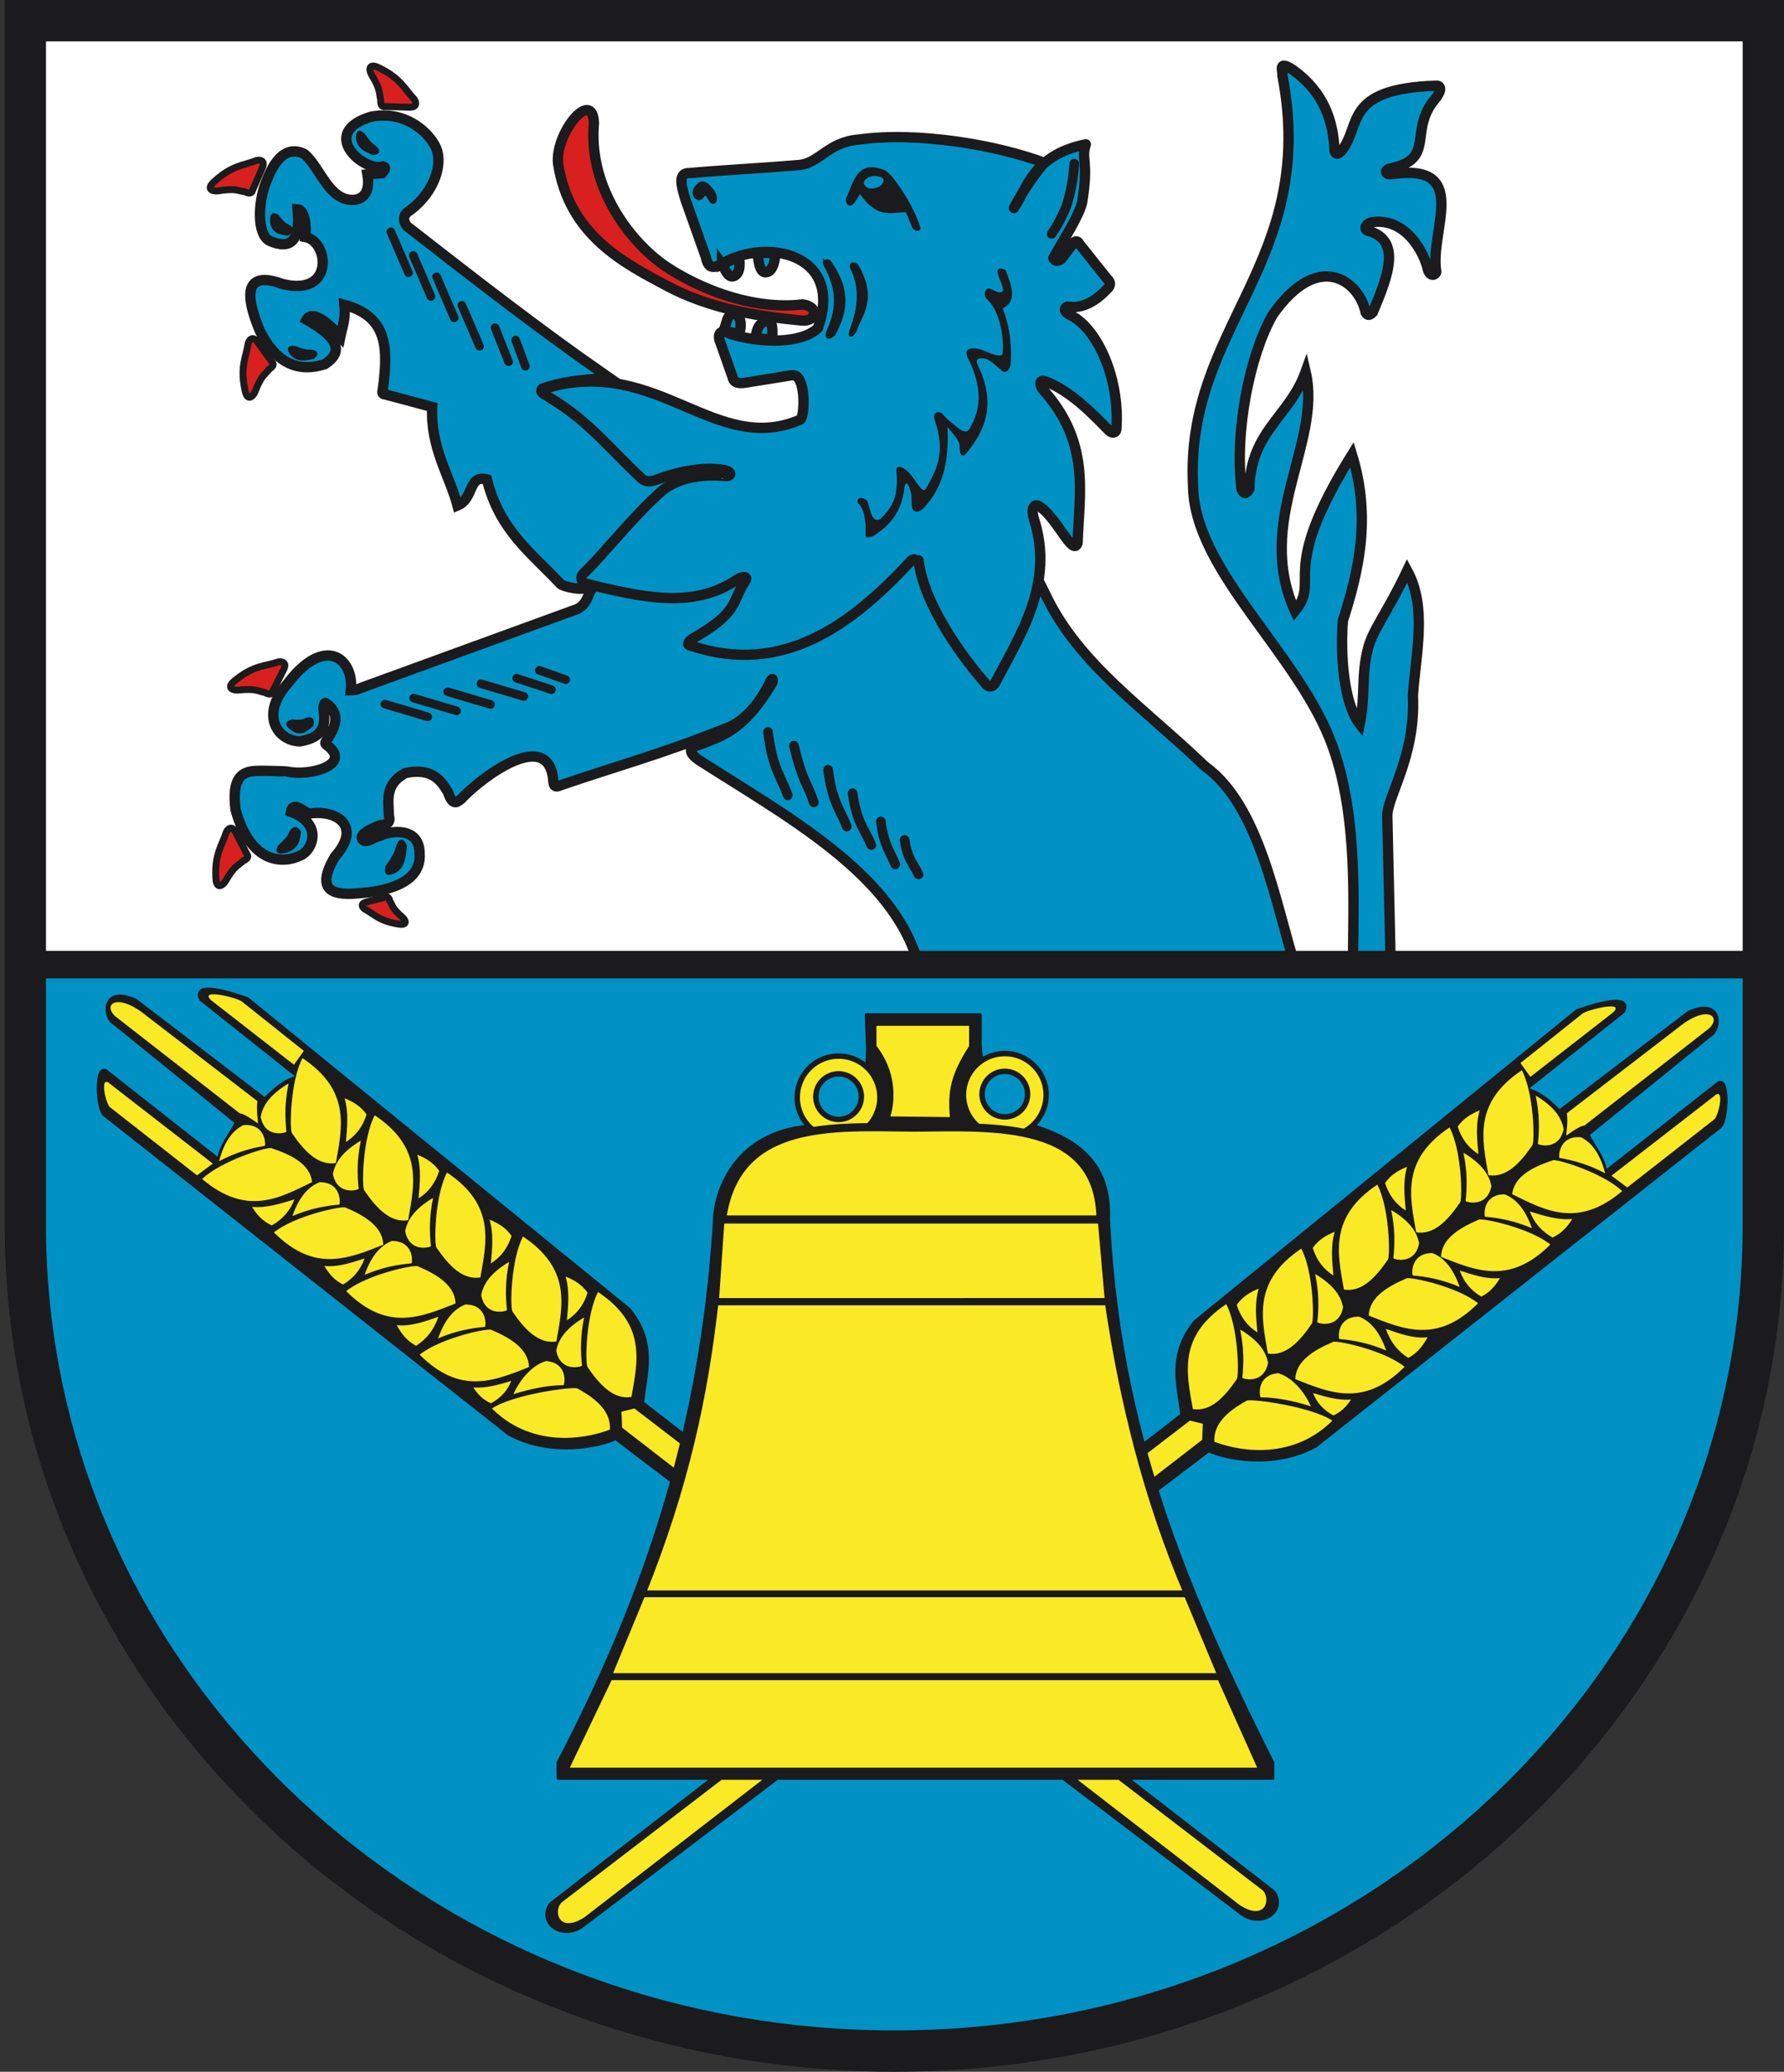 <svg xmlns="http://www.w3.org/2000/svg" version="1.0" width="1318.244" height="1530.042"><rect width="100%" height="100%" fill="#333333" stroke="none"/><path d="M1306.137 8.207v889.55c0 336.853-287.534 609.96-642.032 609.96-354.727 0-642.215-273.107-642.215-609.96V8.207h1284.247z" style="fill:#fff;fill-opacity:1;stroke:none;stroke-width:10;stroke-linecap:butt;stroke-linejoin:miter;stroke-miterlimit:4;stroke-dasharray:none;stroke-opacity:1"/><path d="M1294.589 710.401v187.352c0 336.852-287.534 609.96-642.032 609.96-354.728 0-642.216-273.108-642.216-609.96V710.4H1294.59z" style="fill:#0092c5;fill-opacity:1;stroke:none;stroke-width:10;stroke-linecap:butt;stroke-linejoin:miter;stroke-miterlimit:4;stroke-dasharray:none;stroke-opacity:1"/><path d="M446.165 276.232c-48.51-33.687-97.019-71.48-145.528-109.238-1.783-2.884-3.643-5.75 0-9.99 17.868-12.02 26.276-31.88 22.406-45.54-2.915-10.286-21.22-30.794-49.047-25.226-39.101 11.954-4.802 41.405 9.158 36.632 2.773 1.054.712 3.076-.833 4.995l-10.823.946c2.55 15.007-4.92 18.656-10.496 18.825-18.24.543-24.529-24.396-36.126-33.924-17.292-8.557-25.664 13.838-28.82 22.139-4.99 13.132-6.508 36.749 3.011 41.966 15.536 6.846 23.2.309 20.814-23.311 4.237.256 6.806 8.605 5.667 20.509 17.637 3.152 21.765 44.448-17.07 34.647-18.41-6.764-32.629-3.73-16.423 34.774 10.873 21.743 26.258 31.454 47.88 24.53 15.764-9.97 7.511-21.112-13.394-32.871 4.17-7.286 15.647 1.877 24.96 12.504 1.478-7.185 4.004-12.972 2.995-23.472 32.92 8.93 32.266 33.26 28.208 63.65-.555 1.663.247 2.42 2.02 2.53l34.625 9.266c-1.374 30.166 12.762 50.383 18.711 72.786 12.478-5.129 7.591-22.972 21.71-19.317 9.484 37.926 32.678 53.996 54.341 77.178 1.628 1.993 17.706 5.615 19.335 2.102l96.364-70.26c-25.612-24.875-36.592-39.315-69.743-54.767-4.734-2.775-67.324-18.64-58.904-21.415 15.05-5.222 28.917-6.308 42.756-7.291 2.683-.066 5.752-.54 2.246-3.357z" style="fill:#0092c5;fill-opacity:1;fill-rule:evenodd;stroke:#1b1a1c;stroke-width:7.633;stroke-linecap:butt;stroke-linejoin:miter;stroke-miterlimit:4;stroke-dasharray:none;stroke-opacity:1"/><path d="M441.306 432.163c-7.633 1.797-4.6 12.193-14.493 17.513L266.625 508.08c-4.473 2.048-5.527 1.531-7.376 1.611 2.524-22.95-19.002-41.57-46.861-4.686-20.444 23.004-7.418 42.154 9.237 42.547 17.596-3.038 19.17-11.99 17.459-23.548-.232-1.57.21-5.28 1.61-4.846 12.8 8.881 5.21 20.69.905 27.233-2.324 2.809-1.085 3.121 1.43 5.079 15.895 13.439-13.947 21.977-30.943 18.336.118-.07-15.764-.78-23.229-.446-10.189.455-17.855 5.288-14.788 28.746 11.205 40.293 35.481 39.853 47.907 33.7 9.17-3.85 16.965-23.461-6.983-32.243 1.327-7.583 7.748-1.583 13.02 1.35 20.98-3.326 39.625 9.146 19.45 31.78-18.963 32.2 9.186 27.836 24.868 26.332 30.073-3.774 38.792-15.881 37.714-28.824-.073-20.051-22.212-16.63-29.363-12.792-4.457.571-11.227 6.927-13.347 1.654-.656-3.17 5.175-6.245 13.163-9.517 3.955-.724 8.596-.74 6.874-7.05-.235-11.313-3.32-23.154 12.126-31.563 18.829-3.912 25.947 4.418 31.606 14.274 3.651 11.387 7.525 6.293 9.495 5.016 16.379-17.355 65.3-53.438 68.287-13.217.19 4.182 2.147 4.387 4.744 3.154 40.752-14.018 74.326-22.909 122.258-42.055 11.768-3.772 24.01-15.946 32.525-33.106 2.521-5.962 3.348-3.036 2.079-.42-21.623 36.258-38.598 39.333-53.845 45.521-8.617 1.848-7.37 6.312-.345 11.167 63.589 40.86 144.372 83.89 162.405 151.125H956.77c-14.355-45.07-26.081-117.8-66.696-146.694-43.57-41.997-92.216-74.447-116.732-124.972-83.603-176.26-208.065-12.597-332.037-8.563z" style="fill:#0092c5;fill-opacity:1;fill-rule:evenodd;stroke:#1b1a1c;stroke-width:7.633;stroke-linecap:butt;stroke-linejoin:miter;stroke-miterlimit:4;stroke-dasharray:none;stroke-opacity:1"/><path d="m284.405 520 31.66 9.412M305.71 515.573l31.659 9.412M330.826 510.863l31.66 9.413" style="fill:none;fill-rule:evenodd;stroke:#1b1a1c;stroke-width:6.361;stroke-linecap:round;stroke-linejoin:round;stroke-miterlimit:4;stroke-dasharray:none;stroke-opacity:1"/><path d="M567.473 540.549c3.415 27.368 9.577 32.769 14.662 46.78M586.673 550.673c6.456 27.368 10.208 27.881 14.663 41.892M611.897 568.507c3.221 24.535 9.032 29.377 13.828 41.938M630.01 585.785c3.22 22.387 9.031 26.805 13.827 38.266M650.877 606.652c2.482 18.578 6.96 22.245 10.656 31.755M668.406 620.341c2.404 14.867 6.741 17.801 10.321 25.412" style="fill:none;fill-rule:evenodd;stroke:#1b1a1c;stroke-width:7.124;stroke-linecap:round;stroke-linejoin:miter;stroke-miterlimit:4;stroke-dasharray:none;stroke-opacity:1"/><path d="M999.747 712.392c.105-43.812 3.892-108.395-14.868-160.656-24.334-68.729-102.711-129.65-103.316-193.139-6.011-117.788 92.453-164.192 66.075-302.641.452-3.627-4.016-12.174 8.158-4.079 22.385 16.382 29.456 37.269 30.388 59.96 1.503 3.34 3.48.977 5.412-.824 14.536-18.494 1.06-45.413 69.431-47.715 2.046-.495 6.01 1.46-.393 9.56-20.588 24.137 1.406 44.835-34.5 51.838-4.54 2.704-.195 4.404 1.809 3.997 59.238-8.97 28.63 41.37 33.234 71.083 1.12 2.534-4.419 6.263-6.295-1.45-2.113-9.987-15.258-38.236-41.468-34.175-4.277 1.22-6.074 5.183-2.63 6.21 25.105 7.002 15.026 33.27 3.596 60.28-1.944 2.035-3.784 2.923-5.286.105-4.411-22.324-34.248-47.252-68.58 1.577-16.846 29.307-28.553 86.192-23.018 129.186 1.877 3.928 3.753 3.135 5.63-.388 1.001-43.084 29.772-53.315 41.643-86.545 12.292 52.683-38.089 109.72-7.887 176.705 19.612-23.779-13.255-26.645 42.149-115.524 14.405 47.033 4.787 86.44-6.763 122.775-1.813 23.818.265 60.504 12.473 76.266 4.393-22.14.898-35.594 6.111-55.931 3.617-14.108 14.535-26.864 28.966-57.457 14.755 27.042 6.504 60.358 4.215 92.049 2.198 46.12-19.53 74.92-18.899 89.862l2.466 109.07h-27.852z" style="fill:#0092c5;fill-opacity:1;fill-rule:evenodd;stroke:#1b1a1c;stroke-width:7.633;stroke-linecap:butt;stroke-linejoin:miter;stroke-miterlimit:4;stroke-dasharray:none;stroke-opacity:1"/><path d="m288.79 171.144 13.079 30.33M305.353 188.612l13.079 30.33M322.598 204.37l13.079 30.33M341.298 225.45l13.078 30.33" style="fill:none;fill-rule:evenodd;stroke:#1b1a1c;stroke-width:6.361;stroke-linecap:round;stroke-linejoin:round;stroke-miterlimit:4;stroke-dasharray:none;stroke-opacity:1"/><path d="M274.387 54.937c-1.586-2.878-2.586-9.272 6.434-4.454 15.397 7.588 17.997 15.176 25.238 22.763 1.422 2.022 2.539 6.037-3.464 5.939l-18.31-.495c-2.5.365-3.163-1.72-2.97-4.949-1.424-5.257.232-6.993-6.928-18.804zM160.825 141.018c-3.262.398-9.567-1.06-1.73-7.63 12.787-11.452 20.796-11.032 30.538-14.917 2.407-.565 6.549-.102 4.217 5.43l-7.294 16.802c-.595 2.456-2.777 2.292-5.7.907-5.409-.64-6.401-2.825-20.031-.592zM188.285 289.662c-1.307 3.015-5.756 7.715-7.458-2.368-3.409-16.824 1.006-23.52 2.584-33.89.73-2.36 3.225-5.7 6.817-.888l10.802 14.791c1.818 1.756.573 3.555-2.1 5.375-3.29 4.342-5.676 4.093-10.645 16.98z" style="fill:#d8201f;fill-opacity:1;fill-rule:evenodd;stroke:#1b1a1c;stroke-width:5.088;stroke-linecap:butt;stroke-linejoin:miter;stroke-miterlimit:4;stroke-dasharray:none;stroke-opacity:1"/><path d="M204.887 159.643c-4.403-2.807-4 1.114-4.054 4.392 1.317 7.95 6.725 7.72 11.486 8.784 4.055-2.027 4.055-4.054 0-6.081-2.009-.706-4.085-2.729-7.432-7.095zM217.729 256.758c-5.78-.58-3.547 2.148-2.08 4.56 5.036 5.363 10.425 3.39 15.758 2.577 3.178-2.833 2.235-4.313-2.827-4.44-2.37.156-5.42-.627-10.851-2.697zM268.606 99.578c-4.404-3.787-4.138-.272-4.317 2.545 1.051 7.281 6.598 8.753 11.434 11.144 4.228-.5 4.304-2.253.228-5.258-2.03-1.231-4.081-3.622-7.345-8.43zM215.492 532.73c-4.99 1.536-1.742 3.768.72 5.934 6.91 4.146 10.239-.123 14.133-3.061 1.082-4.402-.463-5.715-4.633-3.94-1.84 1.074-4.725 1.345-10.22 1.068zM286.659 639.429c-2.686 7.155 1.145 5.403 4.353 4.502 7.76-4.269 7.46-11.958 8.435-19.106-2.04-5.21-4.023-4.604-5.95 1.819-.663 3.093-2.613 6.677-6.838 12.785zM206.554 625.23c-3.077 5.215 1.31 3.938 4.986 3.281 8.887-3.11 8.544-8.713 9.66-13.922-2.336-3.796-4.607-3.354-6.814 1.326-.76 2.254-2.993 4.865-7.832 9.315z" style="fill:#1b1a1c;fill-opacity:1;fill-rule:evenodd;stroke:#1b1a1c;stroke-width:2.544px;stroke-linecap:butt;stroke-linejoin:miter;stroke-opacity:1"/><path d="M175.663 509.675c-3.279.21-9.49-1.607-1.29-7.717 13.421-10.702 21.394-9.824 31.342-13.144 2.435-.426 6.544.272 3.899 5.662l-8.244 16.357c-.735 2.418-2.904 2.13-5.742.58-5.363-.95-6.23-3.187-19.965-1.738zM166.453 651.005c-1.759 2.776-6.882 6.73-7-3.495-.762-17.149 4.638-23.08 7.803-33.08 1.088-2.22 4.07-5.13 6.873.178l8.38 16.288c1.523 2.016.014 3.6-2.908 4.984-3.922 3.78-6.242 3.164-13.148 15.125zM297.69 677.726c1.868 1.751 4.085 6.188-3.907 4.631-13.498-2.193-17.21-7.153-24.47-11.11-1.547-1.163-3.313-3.844 1.3-5.07l14.114-3.597c1.83-.806 2.81.569 3.395 2.96 2.283 3.517 1.411 5.139 9.569 12.186z" style="fill:#d8201f;fill-opacity:1;fill-rule:evenodd;stroke:#1b1a1c;stroke-width:5.088;stroke-linecap:butt;stroke-linejoin:miter;stroke-miterlimit:4;stroke-dasharray:none;stroke-opacity:1"/><path d="M1302.979 15.266v889.551c0 336.853-287.534 609.96-642.032 609.96-354.728 0-642.217-273.107-642.217-609.96V15.266H1302.98z" style="fill:none;fill-opacity:1;stroke:#1b1a1c;stroke-width:30.53;stroke-linecap:butt;stroke-linejoin:miter;stroke-miterlimit:4;stroke-dasharray:none;stroke-opacity:1"/><path d="M585.027 277.129c10.794-1.662 9.778 30.398 6.387 32.781-62.553 26.958-104.655-45.995-185.32-23.956-12.376 2.4-2.807 5.3.66 8.061 28.05 16.8 44.273 37.873 66.42 58.492 2.542 2.563 5.446 4.2 12.143 1.688 15.456-5.798 34.08-9.916 50.405-6.99 5.435 1.559 4.328 4.063 1.686 4.39.24.341-30.638-4.796-49.356 11.851-20.227 17.99-45.13 49.253-56.66 59.86-3.496 3.215-.929 7.11.365 7.435 42.85 10.602 79.67 18.882 111.558-1.842 3.75-2.917 9.058-4.212 7.892-.589-11.044 16.04-4.063 23.313-39.603 43.436-3.63 2.734-4.486 4.738-.214 5.393 67.275 21.957 117.737-15.615 160.922-62.027 3.812-4.92 4.934 1.033 6.404-1.34 4.037 33.234 33.288 72.632 49.298 90.76 1.663 3.073 5.428 3.477 7.47-.477 18.315-34.933 43.755-73.201 28.603-120.555-2.264-7.426-.476-11.091 2.836-10.083 13.111 6.585 25.887 38.599 29.334 27.535 1.259-37.472 9.798-74.539-26.36-114.089-2.56-5.432-.238-6.63 3.627-4.823 17.308 7.052 31.58 21.19 45.684 35.716 2.716 2.815 5.225 1.885 5.674-.375 2.996-38.448-14.81-76.27-34.746-84.985-3.93-2.363-4.203-4.802-1.466-5.94 10.97 1.756 20.952-3.742 30.292-13.95.968-1.281 2.541-3.597-.89-6.634l-20.394-25.551c-.74-1.773-2.866-3.612-5.154.002l-8.294 10.992c-2.116 1.63-4.851 2.053-5.899-.71 8.035-14.373 18.79-30.923 21.221-40.815 5.206-31.371-.965-32.172 2.774-43.205-38.999 7.935-43.34 32.66-53.107 47.038 4.468-8.49 12.16-21.364 22.401-33.39-34.607-13.022-93.255-23.257-137.193-17.142-22.282 1.686-29.163 17.524-43.943 18.786-26.283 2.245-54.36 3.613-81.007 5.95-8.782-.427-6.121 9.443-2.915 19.804l15.054 42.408c2.234 12.747 11.078 4.83 16.253 2.423 33.11-16.011 85.295-2.844 66.425 49.909-12.537 11.78-42.073 10.967-64.085 4.45-8.878-4.793-10.151 1.083-8.104 5.587l9.202 26.096c.817 5.004 5.747 4.867 11.399 3.827l32.321-5.202z" style="fill:#0092c5;fill-opacity:1;fill-rule:evenodd;stroke:#1b1a1c;stroke-width:7.633;stroke-linecap:round;stroke-linejoin:round;stroke-miterlimit:4;stroke-dasharray:none;stroke-opacity:1"/><path d="M533.511 195.178c3.238-1.513 7.589-3.502 12.288-5.015.855 2.079 1.993 11.649-3.543 13.76-4.456 1.901-7.322-6.736-8.745-8.745zM559.763 187.313c2.784-.812 9.095-.712 13.021-.076.194 2.24-.895 13.51-6.81 13.868-4.82.48-5.538-9.092-6.21-13.792z" style="fill:#0092c5;fill-opacity:1;fill-rule:evenodd;stroke:#1b1a1c;stroke-width:7.633;stroke-linecap:butt;stroke-linejoin:miter;stroke-miterlimit:4;stroke-dasharray:none;stroke-opacity:1"/><path d="M593.247 224.804c12.603 1.977 9.831 12.697-.374 11.96-34.857-3.257-68.911-9.088-100.046-25.623-31.395-16.672-72.532-37.5-80.495-90.625-1.959-23.075 25.698-55.67 26.539-29.53-3.934 43.116 21.569 81.082 47.127 101.391 12.82 10.434 59.364 38.036 107.249 32.427z" style="fill:#d8201f;fill-opacity:1;fill-rule:evenodd;stroke:#1b1a1c;stroke-width:7.633;stroke-linecap:butt;stroke-linejoin:miter;stroke-miterlimit:4;stroke-dasharray:none;stroke-opacity:1"/><path d="M625.393 145.934c5.297-10.863 7.671-28.715 28.408-20.185 6.437 3.3 21.507 26.468 26.166 41.864.969 4.237-5.092 3.24-6 .131l-4.467-10.97c-10.845-.191-21.038 5.303-34.015-13.457l-3.738 5.98c-3.806 5.283-7.672 1.495-6.354-3.363z" style="fill:#1b1a1c;fill-opacity:1;fill-rule:evenodd;stroke:none;stroke-width:1px;stroke-linecap:butt;stroke-linejoin:miter;stroke-opacity:1"/><path d="M639.218 132.925c-2.583 2.49 1.102 6.404 3.885 6.313 7.23.17 10.176-4.182 9.713-6.313-.112-2.353-5.39-3.326-8.03-2.88-2.307.39-4.36 1.584-5.568 2.88z" style="fill:#0092c5;fill-opacity:1;fill-rule:evenodd;stroke:none;stroke-width:1px;stroke-linecap:butt;stroke-linejoin:miter;stroke-opacity:1"/><path d="m355.393 504.95 31.66 9.412M381.765 500.868l25.694 8.47M398.562 495.06l19.415 6.9" style="fill:none;fill-rule:evenodd;stroke:#1b1a1c;stroke-width:6.361;stroke-linecap:round;stroke-linejoin:round;stroke-miterlimit:4;stroke-dasharray:none;stroke-opacity:1"/><path d="M513.268 140.458c-1.476 4.465 3.447 8.312 5.64 4.646.956-1.781 2.197-2.991 3.982-.664.802 1.115 1.387 1.985 1.843 2.885 1.521 3.005 4.011 2.88 3.818-1.765-.71-3.439-3.11-5.954-4.84-7.786-3.404-3.605-6.865-3.841-10.443 2.684z" style="fill:#1b1a1c;fill-opacity:1;fill-rule:evenodd;stroke:#1b1a1c;stroke-width:2.544px;stroke-linecap:butt;stroke-linejoin:miter;stroke-opacity:1"/><path d="m535.023 243.602 2.456-7.898c1.455-3.835 4.585-4.152 6.239-3.487 4.607 1.853 4.042 10.717 2.266 14.63-3.89-1.453-7.89-1.263-10.961-3.245zM558.14 248.653c1.345-4.154 1.385-8.036 5.776-10.668 7.733-3.928 6.969 5.257 6.72 12.667-4.8-.16-7.698.013-12.497-2z" style="fill:#0092c5;fill-opacity:1;fill-rule:evenodd;stroke:#1b1a1c;stroke-width:7.633;stroke-linecap:butt;stroke-linejoin:miter;stroke-miterlimit:4;stroke-dasharray:none;stroke-opacity:1"/><path d="M609.524 195.172c11.968 20.836 8.597 36.095 2.146 50.233-.833 3.29-.47 5.144 4.294 1.717 8.137-15.29 12.935-31.566-3.435-54.096-2.54-.567-3.845-.104-3.005 2.146zM629.273 197.319c8.465 17.12 5.042 32.337-.429 47.227-.97 3.541-.398 4.214 2.576.43 4.87-13.938 16.005-24.32 1.288-49.374-2.75-1.034-4.067-.633-3.435 1.717z" style="fill:#1b1a1c;fill-opacity:1;fill-rule:evenodd;stroke:#1b1a1c;stroke-width:2.544px;stroke-linecap:butt;stroke-linejoin:miter;stroke-opacity:1"/><path d="M737.316 202.275c1.755 6.19 6.552 13.753 1.868 13.506-2.434 1.084-7.885-4.22-9.953-2.357-.864.778-2.808 3.644-.351 7.08 12.325 10.9 13.162 36.872 11.743 41.529-5.334 2.812-14.574-5.95-22.906-4.607-4.944.69-3.353 3.558-3.005 6.011 10.51 20.208 10.705 36.837 3.017 50.73-1.325 2.737-2.807 6.423-7.74 3.367-3.644-2.689-9.815-7.267-13.494-11.8-2.316-2.653-7.731-1.772-5.826 4.501 8.74 25.153.685 37.555-6.44 50.662-3.545 5.426-9.346-12.353-17.88-15.747-3.425-1.1-4.207.224-4.016 2.438 2.204 21.992-4.992 28.317-11.593 35.635-7.04 4.19-7.857-8.811-9.874-13.31-5.63-4.866-8.881-.127-6.44 2.147 5.05 5.02 5.527 16.407 5.151 22.755-.21 3.179 2.872 2.36 6.87.43 10.79-7.457 20.094-16.795 21.896-35.636 1.145-4.222 2.29-2.666 3.435 0 2.595 6.432 1.431 9.732 2.147 14.598.403 5.387 5.77 3.892 8.473 1.213 13.668-14.38 19.187-33.844 17.716-60.033 4.1 5.152 9.793 10.304 9.016 15.457.292 3.157.335 6.671 3.865 5.152 15.044-17.515 23.541-37.599 9.445-66.548-3.028-6.363 4.65-4.798 6.44-4.293 4.568 1.989 8.3 6.125 12.45 9.445 2.378.195 4.425-.597 5.326-4.828 1.085-9.854.329-27.17-5.754-41.97 11.239-5.53 6.452-17.022 2.146-28.336-2.413-1.27-7.018-2.428-5.732 2.809z" style="fill:#1b1a1c;fill-opacity:1;fill-rule:evenodd;stroke:none;stroke-width:1px;stroke-linecap:butt;stroke-linejoin:miter;stroke-opacity:1"/><path d="m365.825 241.998 9.976 25.148M381.052 251.163l7.154 19.323" style="fill:none;fill-rule:evenodd;stroke:#1b1a1c;stroke-width:6.361;stroke-linecap:round;stroke-linejoin:round;stroke-miterlimit:4;stroke-dasharray:none;stroke-opacity:1"/><path d="M793.8 120.848c-.55 10.61-2.788 22.088-5.921 31.83-2.9 6.686-6.745 14.485-10.79 20.043" style="fill:none;fill-rule:evenodd;stroke:#1b1a1c;stroke-width:7.124;stroke-linecap:round;stroke-linejoin:miter;stroke-miterlimit:4;stroke-dasharray:none;stroke-opacity:1"/><path d="M10.177 712.392h1293.184" style="fill:none;fill-rule:evenodd;stroke:#1b1a1c;stroke-width:20.354;stroke-linecap:butt;stroke-linejoin:miter;stroke-miterlimit:4;stroke-dasharray:none;stroke-opacity:1"/><path d="m-1067.84 1579.806-463.366-351.575c-11.627 5.836-48.648 13.52-78.962-3.377l-297.726-234.785c-6.587-2.47-7.758-40.018.81-31.922l82.846 65.146c1.351-11.07 7.574-17.134 13.214-28.204l-91.2-73.852c-6.294-3.255-9.375-26.84 15.799-16.229l95.996 73.317c7.393-7.365 14.946-14.462 25.515-16.534l-72.503-57.592c-7.428-14.599 27.592-2.448 34.024 0l281.908 229.245c20.211 24.992 12.135 46.588 9.72 68.865l466.607 361.296c9.068 12.959-7.307 26.2-22.682 16.201z" style="fill:#1b1a1c;fill-opacity:1;fill-rule:evenodd;stroke:#1b1a1c;stroke-width:3;stroke-linecap:butt;stroke-linejoin:miter;stroke-miterlimit:4;stroke-dasharray:none;stroke-opacity:1" transform="translate(1986.143 -166.228)"/><path d="m-634.894 1281.368-463.982-355.643-9.519 2.354.48 11.85 456.372 352.548c19.997 12.874 23.157-5.917 16.649-11.11zM-1101.021 917.217c4.859-26.997 10.905-53.664-24.674-77.49-8.892 17-9.566 51.352-7.873 55.263 9.525 14.027 19.797 24.323 32.547 22.227zM-1156.589 883.083c2.966 15.214 16.75 12.393 19.052 11.113-1.12-10.588-1.322-21.91 1.588-35.721-13.826 8.202-19.073 16.405-20.64 24.608z" style="fill:#fae925;fill-opacity:1;fill-rule:evenodd;stroke:none;stroke-width:1px;stroke-linecap:butt;stroke-linejoin:miter;stroke-opacity:1" transform="translate(1567.604 114.458)"/><path d="M-1081.31 930.418c6.162-23.15 5.94-60.51-24.218-85.183-8.891 17-10.203 60.286-8.51 64.198 9.526 14.026 19.979 23.081 32.729 20.985zM-1136.421 888.59c2.965 15.215 16.75 12.394 19.051 11.114-1.12-10.588.01-23.879 2.92-37.69-13.825 8.202-20.405 18.374-21.971 26.576z" style="fill:#fae925;fill-opacity:1;fill-rule:evenodd;stroke:none;stroke-width:1px;stroke-linecap:butt;stroke-linejoin:miter;stroke-opacity:1" transform="scale(1 -1) rotate(-84.294 -1412.614 -909.052)"/><path d="M-1101.021 917.217c4.859-26.997 10.905-53.664-24.674-77.49-8.892 17-9.566 51.352-7.873 55.263 9.525 14.027 19.797 24.323 32.547 22.227zM-1156.589 883.083c2.966 15.214 16.75 12.393 19.052 11.113-1.12-10.588-1.322-21.91 1.588-35.721-13.826 8.202-19.073 16.405-20.64 24.608z" style="fill:#fae925;fill-opacity:1;fill-rule:evenodd;stroke:none;stroke-width:1px;stroke-linecap:butt;stroke-linejoin:miter;stroke-opacity:1" transform="translate(1512.147 73.468)"/><path d="M-1101.021 917.217c4.859-26.997 10.905-53.664-24.674-77.49-8.892 17-9.566 51.352-7.873 55.263 9.525 14.027 19.797 24.323 32.547 22.227zM-1156.589 883.083c2.966 15.214 16.75 12.393 19.052 11.113-1.12-10.588-1.322-21.91 1.588-35.721-13.826 8.202-19.073 16.405-20.64 24.608z" style="fill:#fae925;fill-opacity:1;fill-rule:evenodd;stroke:none;stroke-width:1px;stroke-linecap:butt;stroke-linejoin:miter;stroke-opacity:1" transform="translate(1455.974 26.194)"/><path d="M-1101.021 917.217c4.859-26.997 10.905-53.664-24.674-77.49-8.892 17-9.566 51.352-7.873 55.263 9.525 14.027 19.797 24.323 32.547 22.227zM-1156.589 883.083c2.966 15.214 16.75 12.393 19.052 11.113-1.12-10.588-1.322-21.91 1.588-35.721-13.826 8.202-19.073 16.405-20.64 24.608z" style="fill:#fae925;fill-opacity:1;fill-rule:evenodd;stroke:none;stroke-width:1px;stroke-linecap:butt;stroke-linejoin:miter;stroke-opacity:1" transform="translate(1402.582 -16.075)"/><path d="M-1101.021 917.217c4.859-26.997 10.905-53.664-24.674-77.49-8.892 17-9.566 51.352-7.873 55.263 9.525 14.027 19.797 24.323 32.547 22.227zM-1156.589 883.083c2.966 15.214 16.75 12.393 19.052 11.113-1.12-10.588-1.322-21.91 1.588-35.721-13.826 8.202-19.073 16.405-20.64 24.608z" style="fill:#fae925;fill-opacity:1;fill-rule:evenodd;stroke:none;stroke-width:1px;stroke-linecap:butt;stroke-linejoin:miter;stroke-opacity:1" transform="translate(1349.19 -58.287)"/><path d="M-1176.7 895.14c-25.536 10.02-50.517 21.138-80.81-9.126 14.946-12.029 48.51-19.374 52.676-18.474 15.611 6.615 27.71 14.686 28.134 27.6zM-1223.774 848.945c15.5-.052 15.415 14.018 14.608 16.525-10.604.962-21.749 2.965-34.73 8.507 5.356-15.158 12.38-21.9 20.122-25.032zM-1230.987 848.21c-25.536 10.018-50.517 21.137-80.809-9.127 14.946-12.029 48.509-19.374 52.675-18.474 15.612 6.615 27.71 14.686 28.134 27.6zM-1278.06 802.014c15.5-.052 15.415 14.018 14.607 16.525-10.603.961-21.748 2.965-34.73 8.507 5.356-15.158 12.381-21.9 20.123-25.032zM-1284.379 804.829c-25.536 10.019-50.516 21.137-80.809-9.127 14.946-12.029 48.51-19.374 52.675-18.473 15.612 6.614 27.71 14.686 28.134 27.6zM-1331.452 758.633c15.5-.052 15.415 14.019 14.608 16.525-10.604.962-21.749 2.966-34.73 8.507 5.356-15.158 12.38-21.9 20.122-25.032zM-1336.968 758.534c-24.6 12.136-48.554 25.322-81.29-2.28 13.878-13.247 46.702-23.396 50.93-22.85 16.113 5.275 28.849 12.298 30.36 25.13zM-1387.768 716.471c15.44-1.358 16.542 12.67 15.948 15.235-10.484 1.852-21.42 4.789-33.889 11.405 4.06-15.555 10.49-22.866 17.94-26.64z" style="fill:#fae925;fill-opacity:1;fill-rule:evenodd;stroke:none;stroke-width:1px;stroke-linecap:butt;stroke-linejoin:miter;stroke-opacity:1" transform="translate(1567.604 114.458)"/><path d="M-1217.91 910.179c9.604.817 18.838-2.058 28.089-4.773-2.694 6.92-7.58 12.489-15 16.5-5.801-2.471-9.823-6.721-13.09-11.727zM-1274.497 864.216c10.536 1.06 20.667-2.67 30.816-6.193-2.955 8.978-8.315 16.205-16.455 21.408-6.365-3.205-10.778-8.72-14.361-15.215zM-1327.947 820.497c10.163.953 19.935-2.397 29.724-5.561-2.85 8.062-8.02 14.553-15.872 19.226-6.14-2.88-10.396-7.832-13.852-13.665zM-1381.398 776.864c10.722.953 21.033-2.398 31.361-5.561-3.007 8.062-8.462 14.552-16.746 19.225-6.478-2.878-10.969-7.83-14.615-13.664zM-1312.978 696.65c3.103 10.498 1.94 21.406.962 32.297 7.226-4.535 12.427-11.207 15.287-20.35-4.114-5.903-9.84-9.43-16.25-11.947zM-1259.305 738.314c3.103 10.498 1.94 21.407.963 32.297 7.225-4.535 12.426-11.207 15.286-20.35-4.113-5.902-9.839-9.429-16.249-11.947zM-1205.854 786.31c3.103 10.498 1.94 21.407.962 32.298 7.226-4.535 12.427-11.208 15.287-20.351-4.114-5.902-9.84-9.428-16.25-11.946zM-1149.677 828.308c3.103 10.497 1.94 21.406.963 32.297 7.225-4.535 12.426-11.208 15.286-20.351-4.113-5.902-9.838-9.428-16.249-11.946zM-1485.79 686.409l75.458 58.48-11.696 8.678-64.14-50.18c-3.345-2.34-8.49-25.574.377-16.978zM-1411.7 624.173l61.3 47.71 7.296-10.23-45.735-36.43c-3.04-2.725-32.118-9.99-22.86-1.05zM-1482.585 635.988l92.238 71.856c3.2.097 10.175 5.17 13.375 7.411.015-3.604-1.382-9.113-.42-16.509l-82.71-63.596c-20.773-16.683-31.74-8.103-22.483.838z" style="fill:#fae925;fill-opacity:1;fill-rule:evenodd;stroke:none;stroke-width:1px;stroke-linecap:butt;stroke-linejoin:miter;stroke-opacity:1" transform="translate(1567.604 114.458)"/><g><path d="m-1067.84 1579.806-463.366-351.575c-11.627 5.836-48.648 13.52-78.962-3.377l-297.726-234.785c-6.587-2.47-7.758-40.018.81-31.922l82.846 65.146c1.351-11.07 7.574-17.134 13.214-28.204l-91.2-73.852c-6.294-3.255-9.375-26.84 15.799-16.229l95.996 73.317c7.393-7.365 14.946-14.462 25.515-16.534l-72.503-57.592c-7.428-14.599 27.592-2.448 34.024 0l281.908 229.245c20.211 24.992 12.135 46.588 9.72 68.865l466.607 361.296c9.068 12.959-7.307 26.2-22.682 16.201z" style="fill:#1b1a1c;fill-opacity:1;fill-rule:evenodd;stroke:#1b1a1c;stroke-width:3;stroke-linecap:butt;stroke-linejoin:miter;stroke-miterlimit:4;stroke-dasharray:none;stroke-opacity:1" transform="matrix(-1 0 0 1 -638.126 -157.279)"/><path d="m-634.894 1281.368-463.982-355.643-9.519 2.354.48 11.85 456.372 352.548c19.997 12.874 23.157-5.917 16.649-11.11zM-1101.021 917.217c4.859-26.997 10.905-53.664-24.674-77.49-8.892 17-9.566 51.352-7.873 55.263 9.525 14.027 19.797 24.323 32.547 22.227zM-1156.589 883.083c2.966 15.214 16.75 12.393 19.052 11.113-1.12-10.588-1.322-21.91 1.588-35.721-13.826 8.202-19.073 16.405-20.64 24.608z" style="fill:#fae925;fill-opacity:1;fill-rule:evenodd;stroke:none;stroke-width:1px;stroke-linecap:butt;stroke-linejoin:miter;stroke-opacity:1" transform="matrix(-1 0 0 1 -219.586 123.408)"/><path d="M-1081.31 930.418c6.162-23.15 5.94-60.51-24.218-85.183-8.891 17-10.203 60.286-8.51 64.198 9.526 14.026 19.979 23.081 32.729 20.985zM-1136.421 888.59c2.965 15.215 16.75 12.394 19.051 11.114-1.12-10.588.01-23.879 2.92-37.69-13.825 8.202-20.405 18.374-21.971 26.576z" style="fill:#fae925;fill-opacity:1;fill-rule:evenodd;stroke:none;stroke-width:1px;stroke-linecap:butt;stroke-linejoin:miter;stroke-opacity:1" transform="rotate(95.706 -152.795 1893.01)"/><path d="M-1101.021 917.217c4.859-26.997 10.905-53.664-24.674-77.49-8.892 17-9.566 51.352-7.873 55.263 9.525 14.027 19.797 24.323 32.547 22.227zM-1156.589 883.083c2.966 15.214 16.75 12.393 19.052 11.113-1.12-10.588-1.322-21.91 1.588-35.721-13.826 8.202-19.073 16.405-20.64 24.608z" style="fill:#fae925;fill-opacity:1;fill-rule:evenodd;stroke:none;stroke-width:1px;stroke-linecap:butt;stroke-linejoin:miter;stroke-opacity:1" transform="matrix(-1 0 0 1 -164.129 82.417)"/><path d="M-1101.021 917.217c4.859-26.997 10.905-53.664-24.674-77.49-8.892 17-9.566 51.352-7.873 55.263 9.525 14.027 19.797 24.323 32.547 22.227zM-1156.589 883.083c2.966 15.214 16.75 12.393 19.052 11.113-1.12-10.588-1.322-21.91 1.588-35.721-13.826 8.202-19.073 16.405-20.64 24.608z" style="fill:#fae925;fill-opacity:1;fill-rule:evenodd;stroke:none;stroke-width:1px;stroke-linecap:butt;stroke-linejoin:miter;stroke-opacity:1" transform="matrix(-1 0 0 1 -107.956 35.143)"/><path d="M-1101.021 917.217c4.859-26.997 10.905-53.664-24.674-77.49-8.892 17-9.566 51.352-7.873 55.263 9.525 14.027 19.797 24.323 32.547 22.227zM-1156.589 883.083c2.966 15.214 16.75 12.393 19.052 11.113-1.12-10.588-1.322-21.91 1.588-35.721-13.826 8.202-19.073 16.405-20.64 24.608z" style="fill:#fae925;fill-opacity:1;fill-rule:evenodd;stroke:none;stroke-width:1px;stroke-linecap:butt;stroke-linejoin:miter;stroke-opacity:1" transform="matrix(-1 0 0 1 -54.565 -7.125)"/><path d="M-1101.021 917.217c4.859-26.997 10.905-53.664-24.674-77.49-8.892 17-9.566 51.352-7.873 55.263 9.525 14.027 19.797 24.323 32.547 22.227zM-1156.589 883.083c2.966 15.214 16.75 12.393 19.052 11.113-1.12-10.588-1.322-21.91 1.588-35.721-13.826 8.202-19.073 16.405-20.64 24.608z" style="fill:#fae925;fill-opacity:1;fill-rule:evenodd;stroke:none;stroke-width:1px;stroke-linecap:butt;stroke-linejoin:miter;stroke-opacity:1" transform="matrix(-1 0 0 1 -1.173 -49.337)"/><path d="M-1176.7 895.14c-25.536 10.02-50.517 21.138-80.81-9.126 14.946-12.029 48.51-19.374 52.676-18.474 15.611 6.615 27.71 14.686 28.134 27.6zM-1223.774 848.945c15.5-.052 15.415 14.018 14.608 16.525-10.604.962-21.749 2.965-34.73 8.507 5.356-15.158 12.38-21.9 20.122-25.032zM-1230.987 848.21c-25.536 10.018-50.517 21.137-80.809-9.127 14.946-12.029 48.509-19.374 52.675-18.474 15.612 6.615 27.71 14.686 28.134 27.6zM-1278.06 802.014c15.5-.052 15.415 14.018 14.607 16.525-10.603.961-21.748 2.965-34.73 8.507 5.356-15.158 12.381-21.9 20.123-25.032zM-1284.379 804.829c-25.536 10.019-50.516 21.137-80.809-9.127 14.946-12.029 48.51-19.374 52.675-18.473 15.612 6.614 27.71 14.686 28.134 27.6zM-1331.452 758.633c15.5-.052 15.415 14.019 14.608 16.525-10.604.962-21.749 2.966-34.73 8.507 5.356-15.158 12.38-21.9 20.122-25.032zM-1336.968 758.534c-24.6 12.136-48.554 25.322-81.29-2.28 13.878-13.247 46.702-23.396 50.93-22.85 16.113 5.275 28.849 12.298 30.36 25.13zM-1387.768 716.471c15.44-1.358 16.542 12.67 15.948 15.235-10.484 1.852-21.42 4.789-33.889 11.405 4.06-15.555 10.49-22.866 17.94-26.64z" style="fill:#fae925;fill-opacity:1;fill-rule:evenodd;stroke:none;stroke-width:1px;stroke-linecap:butt;stroke-linejoin:miter;stroke-opacity:1" transform="matrix(-1 0 0 1 -219.586 123.408)"/><path d="M-1217.91 910.179c9.604.817 18.838-2.058 28.089-4.773-2.694 6.92-7.58 12.489-15 16.5-5.801-2.471-9.823-6.721-13.09-11.727zM-1274.497 864.216c10.536 1.06 20.667-2.67 30.816-6.193-2.955 8.978-8.315 16.205-16.455 21.408-6.365-3.205-10.778-8.72-14.361-15.215zM-1327.947 820.497c10.163.953 19.935-2.397 29.724-5.561-2.85 8.062-8.02 14.553-15.872 19.226-6.14-2.88-10.396-7.832-13.852-13.665zM-1381.398 776.864c10.722.953 21.033-2.398 31.361-5.561-3.007 8.062-8.462 14.552-16.746 19.225-6.478-2.878-10.969-7.83-14.615-13.664zM-1312.978 696.65c3.103 10.498 1.94 21.406.962 32.297 7.226-4.535 12.427-11.207 15.287-20.35-4.114-5.903-9.84-9.43-16.25-11.947zM-1259.305 738.314c3.103 10.498 1.94 21.407.963 32.297 7.225-4.535 12.426-11.207 15.286-20.35-4.113-5.902-9.839-9.429-16.249-11.947zM-1205.854 786.31c3.103 10.498 1.94 21.407.962 32.298 7.226-4.535 12.427-11.208 15.287-20.351-4.114-5.902-9.84-9.428-16.25-11.946zM-1149.677 828.308c3.103 10.497 1.94 21.406.963 32.297 7.225-4.535 12.426-11.208 15.286-20.351-4.113-5.902-9.838-9.428-16.249-11.946zM-1485.79 686.409l75.458 58.48-11.696 8.678-64.14-50.18c-3.345-2.34-8.49-25.574.377-16.978zM-1411.7 624.173l61.3 47.71 7.296-10.23-45.735-36.43c-3.04-2.725-32.118-9.99-22.86-1.05zM-1482.585 635.988l92.238 71.856c3.2.097 10.175 5.17 13.375 7.411.015-3.604-1.382-9.113-.42-16.509l-82.71-63.596c-20.773-16.683-31.74-8.103-22.483.838z" style="fill:#fae925;fill-opacity:1;fill-rule:evenodd;stroke:none;stroke-width:1px;stroke-linecap:butt;stroke-linejoin:miter;stroke-opacity:1" transform="matrix(-1 0 0 1 -219.586 123.408)"/></g><g><path d="M-1037.302 789.51c-9.475 159.756-54.309 283.687-115.676 401.318l.142 11.48h528.298v-11.655c-65.892-131.598-113.628-246.007-121.369-401.142.995-29.542-9.76-54.13-51.22-67.886-16.564-6.723-41.972-25.057-43.603-60.977v-22.48h-84.439l.94 23.485c0 15.061-.171 49.239-44.22 58.912-52.372 4.77-68.106 46.099-68.853 68.946z" style="fill:#1b1a1c;fill-opacity:1;fill-rule:evenodd;stroke:#1b1a1c;stroke-width:2;stroke-linecap:round;stroke-linejoin:round;stroke-miterlimit:4;stroke-dasharray:none;stroke-opacity:1" transform="translate(1565.136 111.118)"/><path d="M-918.489 645.475h70.453v16.178c-13.236 20.7-16.135 32.53-14.09 53.23l-46.447-.521c4.65-13.743 4.267-34.792-9.912-52.71l-.004-16.177z" style="fill:#fae925;fill-opacity:1;fill-rule:evenodd;stroke:#1b1a1c;stroke-width:2;stroke-linecap:round;stroke-linejoin:round;stroke-miterlimit:4;stroke-dasharray:none;stroke-opacity:1" transform="translate(1565.136 111.118)"/><path d="M-910.66 709.404a30.53 30.53 0 1 1-61.06 0 30.53 30.53 0 1 1 61.06 0z" transform="translate(1560.83 101.072)" style="opacity:1;fill:#fae925;fill-opacity:1;fill-rule:nonzero;stroke:#1b1a1c;stroke-width:4;stroke-linecap:round;stroke-linejoin:round;stroke-miterlimit:4;stroke-dasharray:none;stroke-opacity:1"/><path d="M-1030.951 789.51h279.658c-.741-73.335-78.25-68.364-137.71-67.842-59.45-.522-131.657-6.548-141.948 67.843z" style="fill:#fae925;fill-opacity:1;fill-rule:evenodd;stroke:#1b1a1c;stroke-width:5;stroke-linecap:butt;stroke-linejoin:miter;stroke-miterlimit:4;stroke-dasharray:none;stroke-opacity:1" transform="translate(1565.136 111.118)"/><path d="m-1032.256 789.51-4.175 60.537 290.206-.031-5.266-60.505h-280.765zM-1036.69 850.376c-7.662 68.06-21.379 134.733-53.913 215.59h402.84c-29.656-69.629-47.74-141.92-58.547-215.59h-290.38zM-1090.603 1065.967l-25.304 61.235h453.32l-25.492-61.235h-402.524z" style="fill:#fae925;fill-opacity:1;fill-rule:evenodd;stroke:#1b1a1c;stroke-width:5;stroke-linecap:butt;stroke-linejoin:miter;stroke-miterlimit:4;stroke-dasharray:none;stroke-opacity:1" transform="translate(1565.136 111.118)"/><path d="m-1114.766 1127.202-33.302 69.626h515.755l-31.167-69.626h-451.286z" style="fill:#fae925;fill-opacity:1;fill-rule:evenodd;stroke:#1b1a1c;stroke-width:5;stroke-linecap:round;stroke-linejoin:round;stroke-miterlimit:4;stroke-dasharray:none;stroke-opacity:1" transform="translate(1565.136 111.118)"/><path d="M-910.66 709.404a30.53 30.53 0 1 1-61.06 0 30.53 30.53 0 1 1 61.06 0z" transform="matrix(.551 0 0 .551 1138.249 419.005)" style="opacity:1;fill:#0092c5;fill-opacity:1;fill-rule:nonzero;stroke:#1b1a1c;stroke-width:7.254;stroke-linecap:round;stroke-linejoin:round;stroke-miterlimit:4;stroke-dasharray:none;stroke-opacity:1"/><path d="M-910.66 709.404a30.53 30.53 0 1 1-61.06 0 30.53 30.53 0 1 1 61.06 0z" transform="translate(1683.667 99.226)" style="opacity:1;fill:#fae925;fill-opacity:1;fill-rule:nonzero;stroke:#1b1a1c;stroke-width:4;stroke-linecap:round;stroke-linejoin:round;stroke-miterlimit:4;stroke-dasharray:none;stroke-opacity:1"/><path d="M-910.66 709.404a30.53 30.53 0 1 1-61.06 0 30.53 30.53 0 1 1 61.06 0z" transform="matrix(.551 0 0 .551 1261.086 417.159)" style="opacity:1;fill:#0092c5;fill-opacity:1;fill-rule:nonzero;stroke:#1b1a1c;stroke-width:7.254;stroke-linecap:round;stroke-linejoin:round;stroke-miterlimit:4;stroke-dasharray:none;stroke-opacity:1"/><path d="M-1031.58 789.51h279.66c-.742-73.335-78.251-68.364-137.71-67.842-59.452-.522-131.658-6.548-141.95 67.843z" style="fill:#fae925;fill-opacity:1;fill-rule:evenodd;stroke:#1b1a1c;stroke-width:6;stroke-linecap:butt;stroke-linejoin:miter;stroke-miterlimit:4;stroke-dasharray:none;stroke-opacity:1" transform="translate(1565.136 111.118)"/></g></svg>